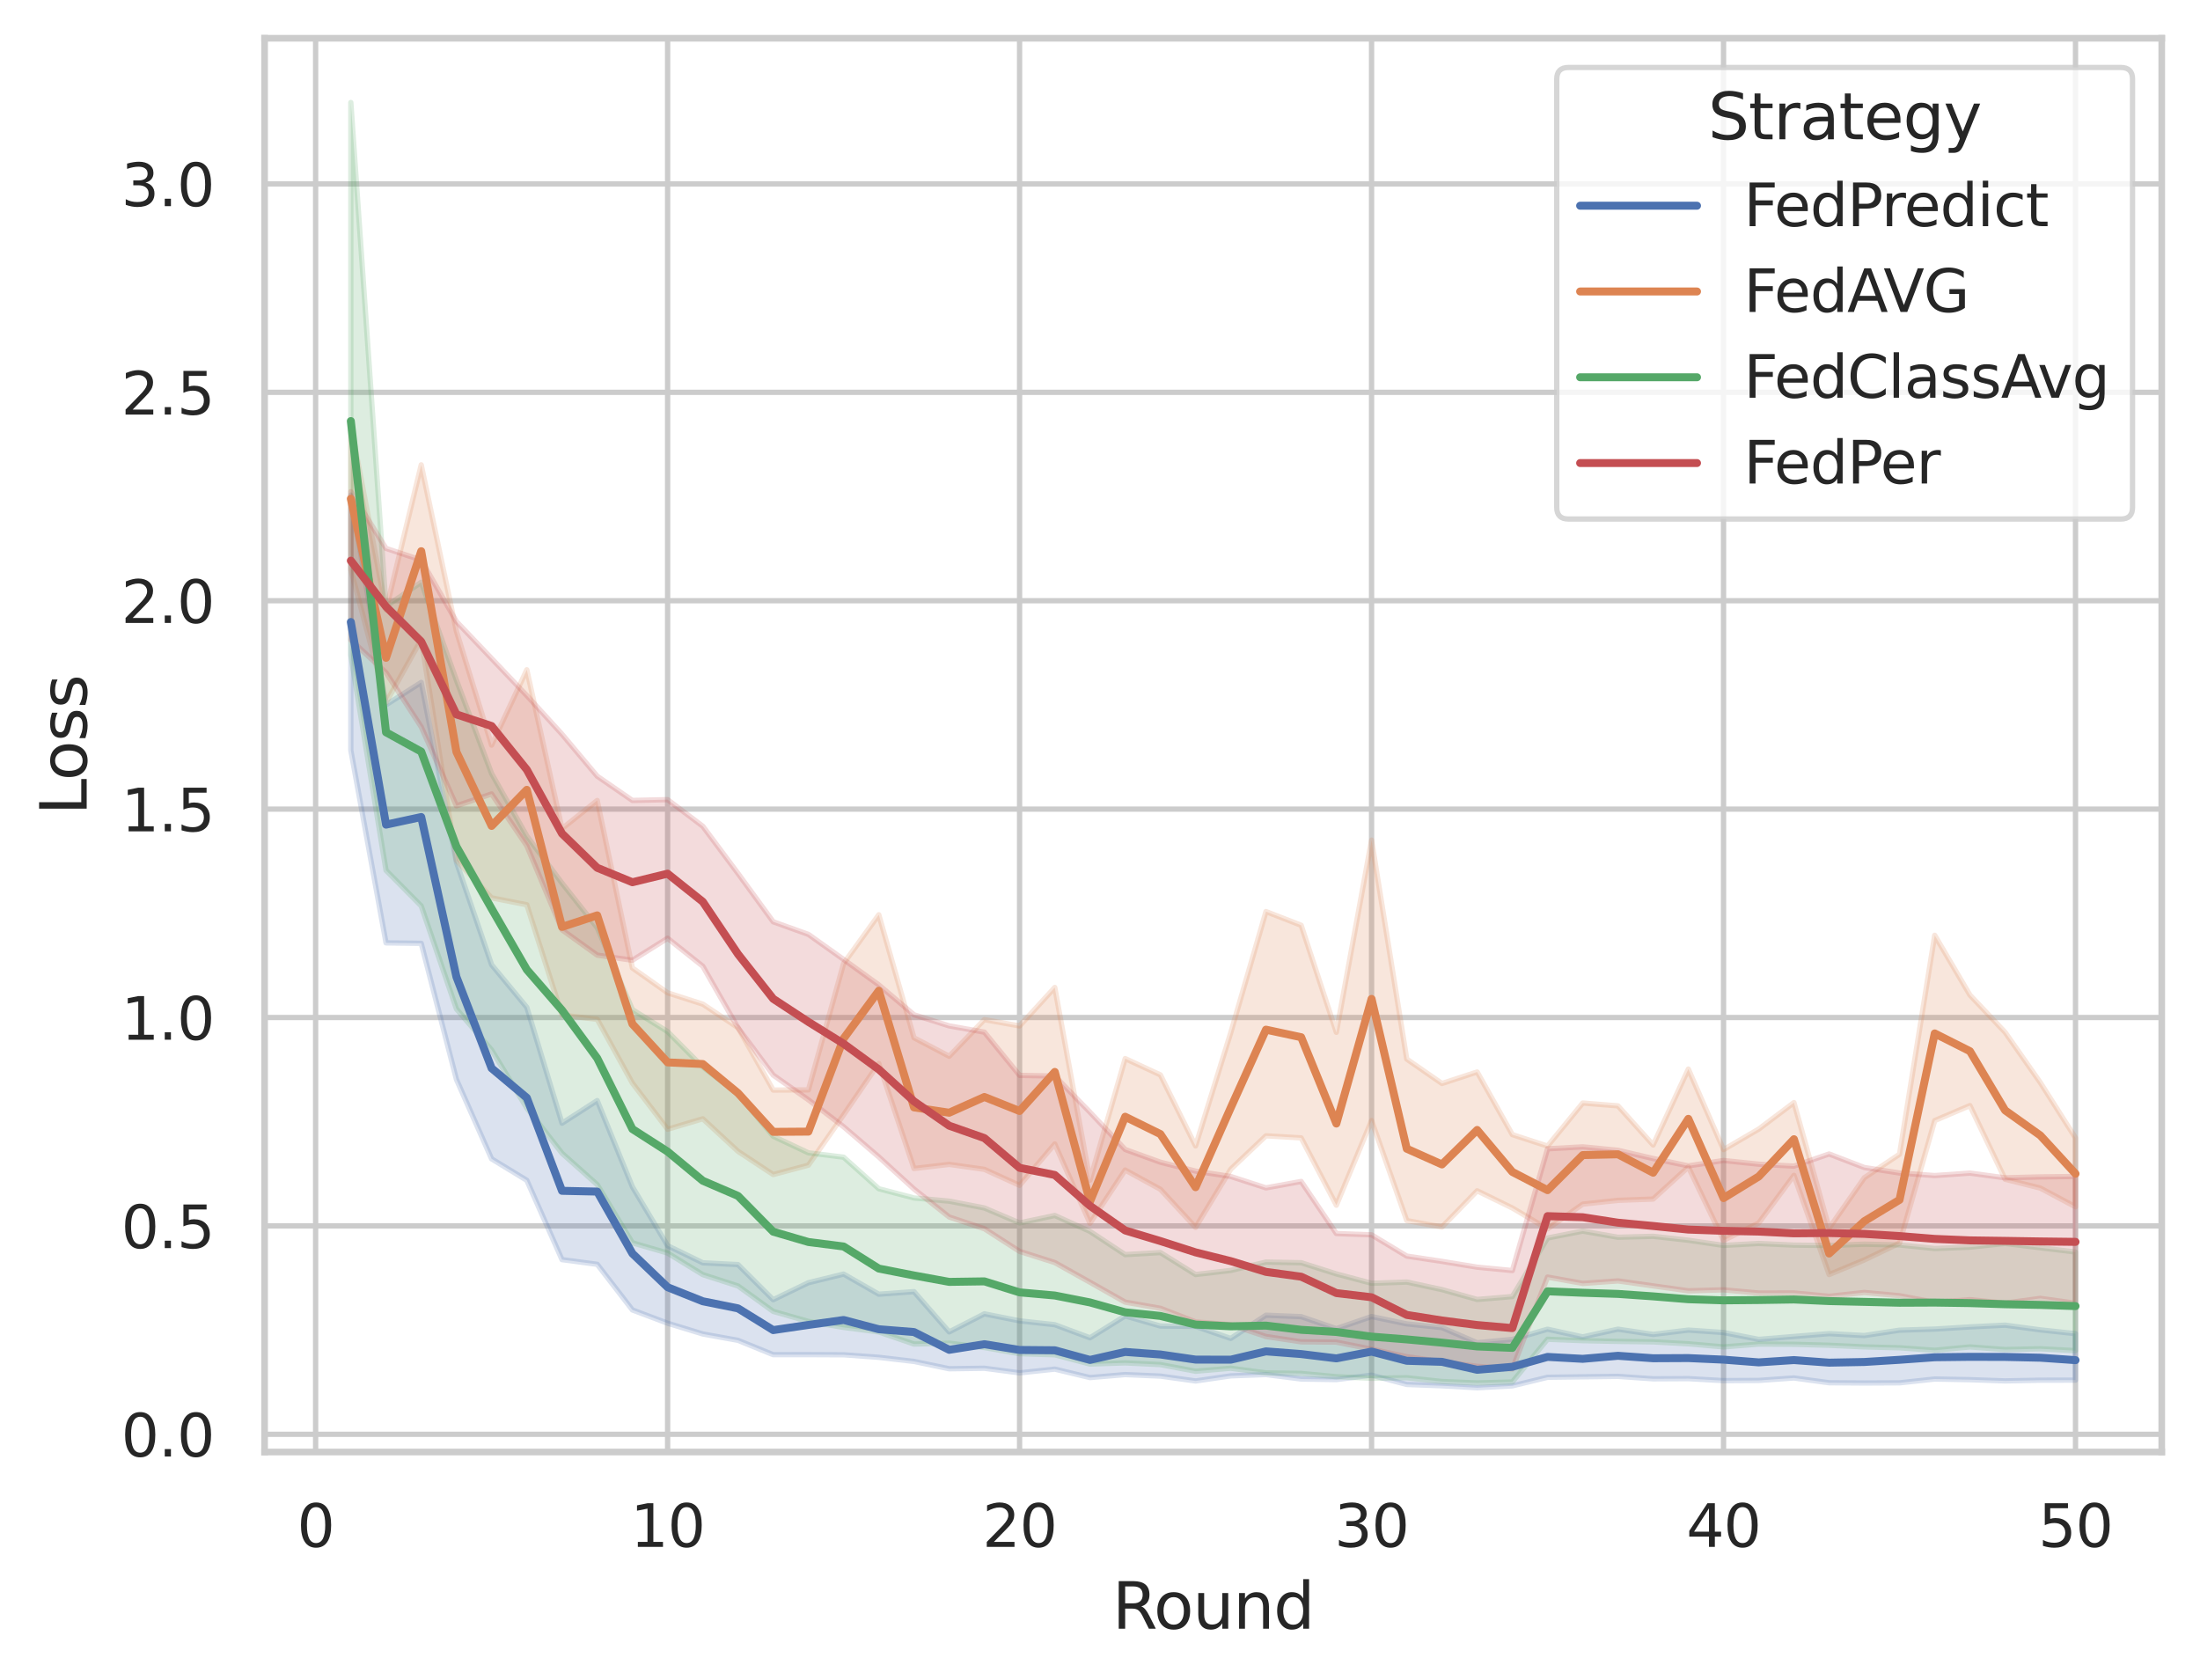 <?xml version="1.0" encoding="utf-8" standalone="no"?>
<!DOCTYPE svg PUBLIC "-//W3C//DTD SVG 1.1//EN"
  "http://www.w3.org/Graphics/SVG/1.1/DTD/svg11.dtd">
<svg xmlns:xlink="http://www.w3.org/1999/xlink" width="414.127pt" height="316.272pt" viewBox="0 0 414.127 316.272" xmlns="http://www.w3.org/2000/svg" version="1.1">
 <defs>
  <style type="text/css">*{stroke-linejoin: round; stroke-linecap: butt}</style>
 </defs>
 <g id="figure_1">
  <g id="patch_1">
   <path d="M 0 316.272 
L 414.127 316.272 
L 414.127 0 
L 0 0 
z
" style="fill: #ffffff"/>
  </g>
  <g id="axes_1">
   <g id="patch_2">
    <path d="M 49.807 273.312 
L 406.927 273.312 
L 406.927 7.2 
L 49.807 7.2 
z
" style="fill: #ffffff"/>
   </g>
   <g id="matplotlib.axis_1">
    <g id="xtick_1">
     <g id="line2d_1">
      <path d="M 59.414 273.312 
L 59.414 7.2 
" clip-path="url(#p7c1b099545)" style="fill: none; stroke: #cccccc; stroke-linecap: round"/>
     </g>
     <g id="text_1">
      <!-- 0 -->
      <g style="fill: #262626" transform="translate(55.915 291.17) scale(0.11 -0.11)">
       <defs>
        <path id="DejaVuSans-30" d="M 2034 4250 
Q 1547 4250 1301 3770 
Q 1056 3291 1056 2328 
Q 1056 1369 1301 889 
Q 1547 409 2034 409 
Q 2525 409 2770 889 
Q 3016 1369 3016 2328 
Q 3016 3291 2770 3770 
Q 2525 4250 2034 4250 
z
M 2034 4750 
Q 2819 4750 3233 4129 
Q 3647 3509 3647 2328 
Q 3647 1150 3233 529 
Q 2819 -91 2034 -91 
Q 1250 -91 836 529 
Q 422 1150 422 2328 
Q 422 3509 836 4129 
Q 1250 4750 2034 4750 
z
" transform="scale(0.016)"/>
       </defs>
       <use xlink:href="#DejaVuSans-30"/>
      </g>
     </g>
    </g>
    <g id="xtick_2">
     <g id="line2d_2">
      <path d="M 125.67 273.312 
L 125.67 7.2 
" clip-path="url(#p7c1b099545)" style="fill: none; stroke: #cccccc; stroke-linecap: round"/>
     </g>
     <g id="text_2">
      <!-- 10 -->
      <g style="fill: #262626" transform="translate(118.672 291.17) scale(0.11 -0.11)">
       <defs>
        <path id="DejaVuSans-31" d="M 794 531 
L 1825 531 
L 1825 4091 
L 703 3866 
L 703 4441 
L 1819 4666 
L 2450 4666 
L 2450 531 
L 3481 531 
L 3481 0 
L 794 0 
L 794 531 
z
" transform="scale(0.016)"/>
       </defs>
       <use xlink:href="#DejaVuSans-31"/>
       <use xlink:href="#DejaVuSans-30" x="63.623"/>
      </g>
     </g>
    </g>
    <g id="xtick_3">
     <g id="line2d_3">
      <path d="M 191.926 273.312 
L 191.926 7.2 
" clip-path="url(#p7c1b099545)" style="fill: none; stroke: #cccccc; stroke-linecap: round"/>
     </g>
     <g id="text_3">
      <!-- 20 -->
      <g style="fill: #262626" transform="translate(184.928 291.17) scale(0.11 -0.11)">
       <defs>
        <path id="DejaVuSans-32" d="M 1228 531 
L 3431 531 
L 3431 0 
L 469 0 
L 469 531 
Q 828 903 1448 1529 
Q 2069 2156 2228 2338 
Q 2531 2678 2651 2914 
Q 2772 3150 2772 3378 
Q 2772 3750 2511 3984 
Q 2250 4219 1831 4219 
Q 1534 4219 1204 4116 
Q 875 4013 500 3803 
L 500 4441 
Q 881 4594 1212 4672 
Q 1544 4750 1819 4750 
Q 2544 4750 2975 4387 
Q 3406 4025 3406 3419 
Q 3406 3131 3298 2873 
Q 3191 2616 2906 2266 
Q 2828 2175 2409 1742 
Q 1991 1309 1228 531 
z
" transform="scale(0.016)"/>
       </defs>
       <use xlink:href="#DejaVuSans-32"/>
       <use xlink:href="#DejaVuSans-30" x="63.623"/>
      </g>
     </g>
    </g>
    <g id="xtick_4">
     <g id="line2d_4">
      <path d="M 258.182 273.312 
L 258.182 7.2 
" clip-path="url(#p7c1b099545)" style="fill: none; stroke: #cccccc; stroke-linecap: round"/>
     </g>
     <g id="text_4">
      <!-- 30 -->
      <g style="fill: #262626" transform="translate(251.184 291.17) scale(0.11 -0.11)">
       <defs>
        <path id="DejaVuSans-33" d="M 2597 2516 
Q 3050 2419 3304 2112 
Q 3559 1806 3559 1356 
Q 3559 666 3084 287 
Q 2609 -91 1734 -91 
Q 1441 -91 1130 -33 
Q 819 25 488 141 
L 488 750 
Q 750 597 1062 519 
Q 1375 441 1716 441 
Q 2309 441 2620 675 
Q 2931 909 2931 1356 
Q 2931 1769 2642 2001 
Q 2353 2234 1838 2234 
L 1294 2234 
L 1294 2753 
L 1863 2753 
Q 2328 2753 2575 2939 
Q 2822 3125 2822 3475 
Q 2822 3834 2567 4026 
Q 2313 4219 1838 4219 
Q 1578 4219 1281 4162 
Q 984 4106 628 3988 
L 628 4550 
Q 988 4650 1302 4700 
Q 1616 4750 1894 4750 
Q 2613 4750 3031 4423 
Q 3450 4097 3450 3541 
Q 3450 3153 3228 2886 
Q 3006 2619 2597 2516 
z
" transform="scale(0.016)"/>
       </defs>
       <use xlink:href="#DejaVuSans-33"/>
       <use xlink:href="#DejaVuSans-30" x="63.623"/>
      </g>
     </g>
    </g>
    <g id="xtick_5">
     <g id="line2d_5">
      <path d="M 324.438 273.312 
L 324.438 7.2 
" clip-path="url(#p7c1b099545)" style="fill: none; stroke: #cccccc; stroke-linecap: round"/>
     </g>
     <g id="text_5">
      <!-- 40 -->
      <g style="fill: #262626" transform="translate(317.44 291.17) scale(0.11 -0.11)">
       <defs>
        <path id="DejaVuSans-34" d="M 2419 4116 
L 825 1625 
L 2419 1625 
L 2419 4116 
z
M 2253 4666 
L 3047 4666 
L 3047 1625 
L 3713 1625 
L 3713 1100 
L 3047 1100 
L 3047 0 
L 2419 0 
L 2419 1100 
L 313 1100 
L 313 1709 
L 2253 4666 
z
" transform="scale(0.016)"/>
       </defs>
       <use xlink:href="#DejaVuSans-34"/>
       <use xlink:href="#DejaVuSans-30" x="63.623"/>
      </g>
     </g>
    </g>
    <g id="xtick_6">
     <g id="line2d_6">
      <path d="M 390.694 273.312 
L 390.694 7.2 
" clip-path="url(#p7c1b099545)" style="fill: none; stroke: #cccccc; stroke-linecap: round"/>
     </g>
     <g id="text_6">
      <!-- 50 -->
      <g style="fill: #262626" transform="translate(383.696 291.17) scale(0.11 -0.11)">
       <defs>
        <path id="DejaVuSans-35" d="M 691 4666 
L 3169 4666 
L 3169 4134 
L 1269 4134 
L 1269 2991 
Q 1406 3038 1543 3061 
Q 1681 3084 1819 3084 
Q 2600 3084 3056 2656 
Q 3513 2228 3513 1497 
Q 3513 744 3044 326 
Q 2575 -91 1722 -91 
Q 1428 -91 1123 -41 
Q 819 9 494 109 
L 494 744 
Q 775 591 1075 516 
Q 1375 441 1709 441 
Q 2250 441 2565 725 
Q 2881 1009 2881 1497 
Q 2881 1984 2565 2268 
Q 2250 2553 1709 2553 
Q 1456 2553 1204 2497 
Q 953 2441 691 2322 
L 691 4666 
z
" transform="scale(0.016)"/>
       </defs>
       <use xlink:href="#DejaVuSans-35"/>
       <use xlink:href="#DejaVuSans-30" x="63.623"/>
      </g>
     </g>
    </g>
    <g id="text_7">
     <!-- Round -->
     <g style="fill: #262626" transform="translate(209.383 306.576) scale(0.12 -0.12)">
      <defs>
       <path id="DejaVuSans-52" d="M 2841 2188 
Q 3044 2119 3236 1894 
Q 3428 1669 3622 1275 
L 4263 0 
L 3584 0 
L 2988 1197 
Q 2756 1666 2539 1819 
Q 2322 1972 1947 1972 
L 1259 1972 
L 1259 0 
L 628 0 
L 628 4666 
L 2053 4666 
Q 2853 4666 3247 4331 
Q 3641 3997 3641 3322 
Q 3641 2881 3436 2590 
Q 3231 2300 2841 2188 
z
M 1259 4147 
L 1259 2491 
L 2053 2491 
Q 2509 2491 2742 2702 
Q 2975 2913 2975 3322 
Q 2975 3731 2742 3939 
Q 2509 4147 2053 4147 
L 1259 4147 
z
" transform="scale(0.016)"/>
       <path id="DejaVuSans-6f" d="M 1959 3097 
Q 1497 3097 1228 2736 
Q 959 2375 959 1747 
Q 959 1119 1226 758 
Q 1494 397 1959 397 
Q 2419 397 2687 759 
Q 2956 1122 2956 1747 
Q 2956 2369 2687 2733 
Q 2419 3097 1959 3097 
z
M 1959 3584 
Q 2709 3584 3137 3096 
Q 3566 2609 3566 1747 
Q 3566 888 3137 398 
Q 2709 -91 1959 -91 
Q 1206 -91 779 398 
Q 353 888 353 1747 
Q 353 2609 779 3096 
Q 1206 3584 1959 3584 
z
" transform="scale(0.016)"/>
       <path id="DejaVuSans-75" d="M 544 1381 
L 544 3500 
L 1119 3500 
L 1119 1403 
Q 1119 906 1312 657 
Q 1506 409 1894 409 
Q 2359 409 2629 706 
Q 2900 1003 2900 1516 
L 2900 3500 
L 3475 3500 
L 3475 0 
L 2900 0 
L 2900 538 
Q 2691 219 2414 64 
Q 2138 -91 1772 -91 
Q 1169 -91 856 284 
Q 544 659 544 1381 
z
M 1991 3584 
L 1991 3584 
z
" transform="scale(0.016)"/>
       <path id="DejaVuSans-6e" d="M 3513 2113 
L 3513 0 
L 2938 0 
L 2938 2094 
Q 2938 2591 2744 2837 
Q 2550 3084 2163 3084 
Q 1697 3084 1428 2787 
Q 1159 2491 1159 1978 
L 1159 0 
L 581 0 
L 581 3500 
L 1159 3500 
L 1159 2956 
Q 1366 3272 1645 3428 
Q 1925 3584 2291 3584 
Q 2894 3584 3203 3211 
Q 3513 2838 3513 2113 
z
" transform="scale(0.016)"/>
       <path id="DejaVuSans-64" d="M 2906 2969 
L 2906 4863 
L 3481 4863 
L 3481 0 
L 2906 0 
L 2906 525 
Q 2725 213 2448 61 
Q 2172 -91 1784 -91 
Q 1150 -91 751 415 
Q 353 922 353 1747 
Q 353 2572 751 3078 
Q 1150 3584 1784 3584 
Q 2172 3584 2448 3432 
Q 2725 3281 2906 2969 
z
M 947 1747 
Q 947 1113 1208 752 
Q 1469 391 1925 391 
Q 2381 391 2643 752 
Q 2906 1113 2906 1747 
Q 2906 2381 2643 2742 
Q 2381 3103 1925 3103 
Q 1469 3103 1208 2742 
Q 947 2381 947 1747 
z
" transform="scale(0.016)"/>
      </defs>
      <use xlink:href="#DejaVuSans-52"/>
      <use xlink:href="#DejaVuSans-6f" x="64.982"/>
      <use xlink:href="#DejaVuSans-75" x="126.164"/>
      <use xlink:href="#DejaVuSans-6e" x="189.543"/>
      <use xlink:href="#DejaVuSans-64" x="252.922"/>
     </g>
    </g>
   </g>
   <g id="matplotlib.axis_2">
    <g id="ytick_1">
     <g id="line2d_7">
      <path d="M 49.807 269.978 
L 406.927 269.978 
" clip-path="url(#p7c1b099545)" style="fill: none; stroke: #cccccc; stroke-linecap: round"/>
     </g>
     <g id="text_8">
      <!-- 0.0 -->
      <g style="fill: #262626" transform="translate(22.814 274.158) scale(0.11 -0.11)">
       <defs>
        <path id="DejaVuSans-2e" d="M 684 794 
L 1344 794 
L 1344 0 
L 684 0 
L 684 794 
z
" transform="scale(0.016)"/>
       </defs>
       <use xlink:href="#DejaVuSans-30"/>
       <use xlink:href="#DejaVuSans-2e" x="63.623"/>
       <use xlink:href="#DejaVuSans-30" x="95.41"/>
      </g>
     </g>
    </g>
    <g id="ytick_2">
     <g id="line2d_8">
      <path d="M 49.807 230.753 
L 406.927 230.753 
" clip-path="url(#p7c1b099545)" style="fill: none; stroke: #cccccc; stroke-linecap: round"/>
     </g>
     <g id="text_9">
      <!-- 0.5 -->
      <g style="fill: #262626" transform="translate(22.814 234.932) scale(0.11 -0.11)">
       <use xlink:href="#DejaVuSans-30"/>
       <use xlink:href="#DejaVuSans-2e" x="63.623"/>
       <use xlink:href="#DejaVuSans-35" x="95.41"/>
      </g>
     </g>
    </g>
    <g id="ytick_3">
     <g id="line2d_9">
      <path d="M 49.807 191.527 
L 406.927 191.527 
" clip-path="url(#p7c1b099545)" style="fill: none; stroke: #cccccc; stroke-linecap: round"/>
     </g>
     <g id="text_10">
      <!-- 1.0 -->
      <g style="fill: #262626" transform="translate(22.814 195.706) scale(0.11 -0.11)">
       <use xlink:href="#DejaVuSans-31"/>
       <use xlink:href="#DejaVuSans-2e" x="63.623"/>
       <use xlink:href="#DejaVuSans-30" x="95.41"/>
      </g>
     </g>
    </g>
    <g id="ytick_4">
     <g id="line2d_10">
      <path d="M 49.807 152.301 
L 406.927 152.301 
" clip-path="url(#p7c1b099545)" style="fill: none; stroke: #cccccc; stroke-linecap: round"/>
     </g>
     <g id="text_11">
      <!-- 1.5 -->
      <g style="fill: #262626" transform="translate(22.814 156.48) scale(0.11 -0.11)">
       <use xlink:href="#DejaVuSans-31"/>
       <use xlink:href="#DejaVuSans-2e" x="63.623"/>
       <use xlink:href="#DejaVuSans-35" x="95.41"/>
      </g>
     </g>
    </g>
    <g id="ytick_5">
     <g id="line2d_11">
      <path d="M 49.807 113.075 
L 406.927 113.075 
" clip-path="url(#p7c1b099545)" style="fill: none; stroke: #cccccc; stroke-linecap: round"/>
     </g>
     <g id="text_12">
      <!-- 2.0 -->
      <g style="fill: #262626" transform="translate(22.814 117.254) scale(0.11 -0.11)">
       <use xlink:href="#DejaVuSans-32"/>
       <use xlink:href="#DejaVuSans-2e" x="63.623"/>
       <use xlink:href="#DejaVuSans-30" x="95.41"/>
      </g>
     </g>
    </g>
    <g id="ytick_6">
     <g id="line2d_12">
      <path d="M 49.807 73.849 
L 406.927 73.849 
" clip-path="url(#p7c1b099545)" style="fill: none; stroke: #cccccc; stroke-linecap: round"/>
     </g>
     <g id="text_13">
      <!-- 2.5 -->
      <g style="fill: #262626" transform="translate(22.814 78.028) scale(0.11 -0.11)">
       <use xlink:href="#DejaVuSans-32"/>
       <use xlink:href="#DejaVuSans-2e" x="63.623"/>
       <use xlink:href="#DejaVuSans-35" x="95.41"/>
      </g>
     </g>
    </g>
    <g id="ytick_7">
     <g id="line2d_13">
      <path d="M 49.807 34.623 
L 406.927 34.623 
" clip-path="url(#p7c1b099545)" style="fill: none; stroke: #cccccc; stroke-linecap: round"/>
     </g>
     <g id="text_14">
      <!-- 3.0 -->
      <g style="fill: #262626" transform="translate(22.814 38.803) scale(0.11 -0.11)">
       <use xlink:href="#DejaVuSans-33"/>
       <use xlink:href="#DejaVuSans-2e" x="63.623"/>
       <use xlink:href="#DejaVuSans-30" x="95.41"/>
      </g>
     </g>
    </g>
    <g id="text_15">
     <!-- Loss -->
     <g style="fill: #262626" transform="translate(16.318 153.417) rotate(-90) scale(0.12 -0.12)">
      <defs>
       <path id="DejaVuSans-4c" d="M 628 4666 
L 1259 4666 
L 1259 531 
L 3531 531 
L 3531 0 
L 628 0 
L 628 4666 
z
" transform="scale(0.016)"/>
       <path id="DejaVuSans-73" d="M 2834 3397 
L 2834 2853 
Q 2591 2978 2328 3040 
Q 2066 3103 1784 3103 
Q 1356 3103 1142 2972 
Q 928 2841 928 2578 
Q 928 2378 1081 2264 
Q 1234 2150 1697 2047 
L 1894 2003 
Q 2506 1872 2764 1633 
Q 3022 1394 3022 966 
Q 3022 478 2636 193 
Q 2250 -91 1575 -91 
Q 1294 -91 989 -36 
Q 684 19 347 128 
L 347 722 
Q 666 556 975 473 
Q 1284 391 1588 391 
Q 1994 391 2212 530 
Q 2431 669 2431 922 
Q 2431 1156 2273 1281 
Q 2116 1406 1581 1522 
L 1381 1569 
Q 847 1681 609 1914 
Q 372 2147 372 2553 
Q 372 3047 722 3315 
Q 1072 3584 1716 3584 
Q 2034 3584 2315 3537 
Q 2597 3491 2834 3397 
z
" transform="scale(0.016)"/>
      </defs>
      <use xlink:href="#DejaVuSans-4c"/>
      <use xlink:href="#DejaVuSans-6f" x="53.963"/>
      <use xlink:href="#DejaVuSans-73" x="115.145"/>
      <use xlink:href="#DejaVuSans-73" x="167.244"/>
     </g>
    </g>
   </g>
   <g id="PolyCollection_1">
    <defs>
     <path id="m44a72cd04b" d="M 66.04 -223.065 
L 66.04 -175.04 
L 72.666 -138.793 
L 79.291 -138.71 
L 85.917 -113.096 
L 92.542 -98.136 
L 99.168 -94.101 
L 105.794 -79.168 
L 112.419 -78.293 
L 119.045 -69.699 
L 125.67 -67.205 
L 132.296 -65.179 
L 138.922 -63.979 
L 145.547 -61.28 
L 152.173 -61.285 
L 158.798 -61.255 
L 165.424 -60.782 
L 172.05 -60.006 
L 178.675 -58.631 
L 185.301 -58.724 
L 191.926 -57.854 
L 198.552 -58.562 
L 205.178 -56.969 
L 211.803 -57.533 
L 218.429 -57.248 
L 225.054 -56.331 
L 231.68 -57.294 
L 238.306 -57.537 
L 244.931 -56.7 
L 251.557 -56.595 
L 258.182 -57.426 
L 264.808 -55.672 
L 271.434 -55.426 
L 278.059 -55.056 
L 284.685 -55.41 
L 291.31 -57.024 
L 297.936 -57.11 
L 304.562 -57.197 
L 311.187 -56.736 
L 317.813 -56.771 
L 324.438 -56.396 
L 331.064 -56.434 
L 337.69 -56.895 
L 344.315 -55.995 
L 350.941 -55.948 
L 357.566 -55.98 
L 364.192 -56.698 
L 370.818 -56.574 
L 377.443 -56.343 
L 384.069 -56.476 
L 390.694 -56.49 
L 390.694 -65.239 
L 390.694 -65.239 
L 384.069 -65.949 
L 377.443 -66.837 
L 370.818 -66.505 
L 364.192 -66.097 
L 357.566 -65.89 
L 350.941 -64.88 
L 344.315 -65.244 
L 337.69 -64.704 
L 331.064 -64.159 
L 324.438 -65.453 
L 317.813 -65.907 
L 311.187 -65.097 
L 304.562 -66.08 
L 297.936 -64.626 
L 291.31 -66.074 
L 284.685 -64.157 
L 278.059 -63.522 
L 271.434 -66.378 
L 264.808 -67.078 
L 258.182 -68.458 
L 251.557 -66.175 
L 244.931 -68.436 
L 238.306 -68.709 
L 231.68 -64.34 
L 225.054 -66.61 
L 218.429 -66.674 
L 211.803 -68.576 
L 205.178 -64.458 
L 198.552 -66.924 
L 191.926 -67.647 
L 185.301 -68.966 
L 178.675 -65.565 
L 172.05 -73.145 
L 165.424 -72.664 
L 158.798 -76.45 
L 152.173 -74.829 
L 145.547 -71.624 
L 138.922 -78.237 
L 132.296 -78.574 
L 125.67 -81.795 
L 119.045 -92.875 
L 112.419 -109.107 
L 105.794 -104.846 
L 99.168 -126.659 
L 92.542 -134.675 
L 85.917 -153.976 
L 79.291 -187.822 
L 72.666 -183.597 
L 66.04 -223.065 
z
" style="stroke: #4c72b0; stroke-opacity: 0.2"/>
    </defs>
    <g clip-path="url(#p7c1b099545)">
     <use xlink:href="#m44a72cd04b" x="0" y="316.272" style="fill: #4c72b0; fill-opacity: 0.2; stroke: #4c72b0; stroke-opacity: 0.2"/>
    </g>
   </g>
   <g id="PolyCollection_2">
    <defs>
     <path id="mc7563c22b2" d="M 66.04 -236.28 
L 66.04 -209.047 
L 72.666 -184.016 
L 79.291 -195.902 
L 85.917 -154.325 
L 92.542 -147.267 
L 99.168 -145.964 
L 105.794 -125.206 
L 112.419 -124.408 
L 119.045 -112.395 
L 125.67 -103.713 
L 132.296 -105.681 
L 138.922 -99.557 
L 145.547 -95.185 
L 152.173 -96.95 
L 158.798 -106.424 
L 165.424 -116.099 
L 172.05 -96.318 
L 178.675 -97.099 
L 185.301 -96.164 
L 191.926 -93.156 
L 198.552 -100.952 
L 205.178 -86.012 
L 211.803 -96.036 
L 218.429 -92.411 
L 225.054 -85.238 
L 231.68 -96.196 
L 238.306 -102.477 
L 244.931 -102.088 
L 251.557 -89.413 
L 258.182 -105.355 
L 264.808 -86.52 
L 271.434 -85.307 
L 278.059 -92.127 
L 284.685 -88.889 
L 291.31 -84.954 
L 297.936 -89.617 
L 304.562 -90.329 
L 311.187 -90.574 
L 317.813 -96.609 
L 324.438 -82.792 
L 331.064 -86.066 
L 337.69 -95.035 
L 344.315 -76.363 
L 350.941 -79.114 
L 357.566 -82.285 
L 364.192 -105.346 
L 370.818 -108.167 
L 377.443 -94.304 
L 384.069 -92.637 
L 390.694 -89.113 
L 390.694 -102.075 
L 390.694 -102.075 
L 384.069 -112.495 
L 377.443 -121.956 
L 370.818 -128.976 
L 364.192 -140.222 
L 357.566 -99.012 
L 350.941 -94.581 
L 344.315 -85.091 
L 337.69 -108.73 
L 331.064 -103.741 
L 324.438 -99.874 
L 317.813 -115.039 
L 311.187 -100.747 
L 304.562 -108.115 
L 297.936 -108.65 
L 291.31 -100.544 
L 284.685 -102.698 
L 278.059 -114.493 
L 271.434 -112.324 
L 264.808 -116.918 
L 258.182 -158.13 
L 251.557 -121.958 
L 244.931 -142.109 
L 238.306 -144.689 
L 231.68 -121.902 
L 225.054 -100.573 
L 218.429 -113.947 
L 211.803 -117.015 
L 205.178 -94.135 
L 198.552 -130.399 
L 191.926 -123.161 
L 185.301 -124.347 
L 178.675 -117.454 
L 172.05 -120.928 
L 165.424 -144.087 
L 158.798 -134.908 
L 152.173 -111.12 
L 145.547 -111.091 
L 138.922 -122.834 
L 132.296 -127.262 
L 125.67 -129.391 
L 119.045 -134.07 
L 112.419 -165.6 
L 105.794 -160.304 
L 99.168 -190.196 
L 92.542 -176.015 
L 85.917 -197.443 
L 79.291 -228.776 
L 72.666 -201.458 
L 66.04 -236.28 
z
" style="stroke: #dd8452; stroke-opacity: 0.2"/>
    </defs>
    <g clip-path="url(#p7c1b099545)">
     <use xlink:href="#mc7563c22b2" x="0" y="316.272" style="fill: #dd8452; fill-opacity: 0.2; stroke: #dd8452; stroke-opacity: 0.2"/>
    </g>
   </g>
   <g id="PolyCollection_3">
    <defs>
     <path id="mda1cc2c780" d="M 66.04 -296.976 
L 66.04 -192.977 
L 72.666 -152.44 
L 79.291 -145.745 
L 85.917 -126.363 
L 92.542 -118.632 
L 99.168 -107.696 
L 105.794 -99.196 
L 112.419 -93.287 
L 119.045 -82.339 
L 125.67 -80.41 
L 132.296 -76.349 
L 138.922 -74.215 
L 145.547 -69.427 
L 152.173 -67.537 
L 158.798 -66.413 
L 165.424 -65.557 
L 172.05 -63.283 
L 178.675 -63.444 
L 185.301 -62.625 
L 191.926 -61.466 
L 198.552 -61.258 
L 205.178 -59.519 
L 211.803 -59.737 
L 218.429 -59.413 
L 225.054 -58.165 
L 231.68 -58.731 
L 238.306 -57.847 
L 244.931 -57.75 
L 251.557 -57.134 
L 258.182 -56.841 
L 264.808 -56.936 
L 271.434 -56.229 
L 278.059 -55.961 
L 284.685 -56.146 
L 291.31 -64.183 
L 297.936 -63.917 
L 304.562 -63.781 
L 311.187 -63.689 
L 317.813 -63.328 
L 324.438 -62.741 
L 331.064 -63.271 
L 337.69 -63.231 
L 344.315 -63.051 
L 350.941 -62.743 
L 357.566 -62.578 
L 364.192 -62.106 
L 370.818 -62.738 
L 377.443 -62.244 
L 384.069 -62.393 
L 390.694 -62.041 
L 390.694 -80.605 
L 390.694 -80.605 
L 384.069 -81.405 
L 377.443 -82.221 
L 370.818 -81.519 
L 364.192 -81.257 
L 357.566 -81.935 
L 350.941 -82.084 
L 344.315 -81.83 
L 337.69 -81.906 
L 331.064 -82.215 
L 324.438 -81.851 
L 317.813 -82.821 
L 311.187 -83.562 
L 304.562 -83.382 
L 297.936 -84.544 
L 291.31 -83.24 
L 284.685 -72.222 
L 278.059 -71.672 
L 271.434 -73.53 
L 264.808 -74.953 
L 258.182 -74.722 
L 251.557 -76.482 
L 244.931 -78.587 
L 238.306 -78.712 
L 231.68 -77.138 
L 225.054 -76.37 
L 218.429 -80.503 
L 211.803 -80.115 
L 205.178 -84.489 
L 198.552 -87.48 
L 191.926 -86.081 
L 185.301 -88.894 
L 178.675 -90.179 
L 172.05 -90.778 
L 165.424 -92.515 
L 158.798 -98.456 
L 152.173 -99.274 
L 145.547 -102.393 
L 138.922 -110.377 
L 132.296 -115.419 
L 125.67 -122.083 
L 119.045 -126.233 
L 112.419 -141.664 
L 105.794 -150.044 
L 99.168 -158.912 
L 92.542 -170.667 
L 85.917 -188.251 
L 79.291 -206.672 
L 72.666 -202.155 
L 66.04 -296.976 
z
" style="stroke: #55a868; stroke-opacity: 0.2"/>
    </defs>
    <g clip-path="url(#p7c1b099545)">
     <use xlink:href="#mda1cc2c780" x="0" y="316.272" style="fill: #55a868; fill-opacity: 0.2; stroke: #55a868; stroke-opacity: 0.2"/>
    </g>
   </g>
   <g id="PolyCollection_4">
    <defs>
     <path id="m88cee528c2" d="M 66.04 -223.723 
L 66.04 -195.821 
L 72.666 -189.66 
L 79.291 -179.451 
L 85.917 -164.597 
L 92.542 -166.828 
L 99.168 -157.073 
L 105.794 -141.25 
L 112.419 -136.49 
L 119.045 -135.523 
L 125.67 -139.67 
L 132.296 -134.397 
L 138.922 -122.809 
L 145.547 -113.908 
L 152.173 -109.251 
L 158.798 -104.183 
L 165.424 -98.505 
L 172.05 -92.464 
L 178.675 -87.194 
L 185.301 -84.993 
L 191.926 -80.727 
L 198.552 -78.623 
L 205.178 -74.917 
L 211.803 -71.173 
L 218.429 -70.014 
L 225.054 -67.447 
L 231.68 -66.907 
L 238.306 -64.701 
L 244.931 -63.698 
L 251.557 -63.64 
L 258.182 -62.316 
L 264.808 -60.897 
L 271.434 -59.963 
L 278.059 -59.085 
L 284.685 -58.584 
L 291.31 -75.888 
L 297.936 -74.698 
L 304.562 -75.166 
L 311.187 -74.231 
L 317.813 -73.302 
L 324.438 -73.486 
L 331.064 -72.881 
L 337.69 -72.896 
L 344.315 -72.267 
L 350.941 -72.991 
L 357.566 -72.377 
L 364.192 -71.135 
L 370.818 -71.633 
L 377.443 -70.972 
L 384.069 -71.878 
L 390.694 -70.959 
L 390.694 -94.82 
L 390.694 -94.82 
L 384.069 -94.747 
L 377.443 -94.567 
L 370.818 -95.459 
L 364.192 -94.995 
L 357.566 -95.479 
L 350.941 -96.51 
L 344.315 -99.056 
L 337.69 -96.774 
L 331.064 -97.139 
L 324.438 -97.83 
L 317.813 -96.819 
L 311.187 -98.205 
L 304.562 -99.751 
L 297.936 -100.398 
L 291.31 -100.032 
L 284.685 -77.115 
L 278.059 -77.752 
L 271.434 -78.84 
L 264.808 -79.838 
L 258.182 -83.84 
L 251.557 -84.084 
L 244.931 -93.884 
L 238.306 -92.676 
L 231.68 -94.82 
L 225.054 -95.837 
L 218.429 -97.512 
L 211.803 -99.905 
L 205.178 -106.918 
L 198.552 -113.732 
L 191.926 -113.854 
L 185.301 -121.991 
L 178.675 -123.169 
L 172.05 -125.261 
L 165.424 -130.883 
L 158.798 -135.674 
L 152.173 -140.389 
L 145.547 -142.766 
L 138.922 -151.858 
L 132.296 -160.746 
L 125.67 -165.754 
L 119.045 -165.604 
L 112.419 -170.171 
L 105.794 -178.067 
L 99.168 -185.346 
L 92.542 -192.318 
L 85.917 -199.28 
L 79.291 -210.855 
L 72.666 -213.045 
L 66.04 -223.723 
z
" style="stroke: #c44e52; stroke-opacity: 0.2"/>
    </defs>
    <g clip-path="url(#p7c1b099545)">
     <use xlink:href="#m88cee528c2" x="0" y="316.272" style="fill: #c44e52; fill-opacity: 0.2; stroke: #c44e52; stroke-opacity: 0.2"/>
    </g>
   </g>
   <g id="line2d_14">
    <path d="M 66.04 117.082 
L 72.666 155.222 
L 79.291 153.79 
L 85.917 183.876 
L 92.542 201.076 
L 99.168 206.638 
L 105.794 224.148 
L 112.419 224.293 
L 119.045 235.952 
L 125.67 242.298 
L 132.296 244.939 
L 138.922 246.275 
L 145.547 250.365 
L 152.173 249.392 
L 158.798 248.462 
L 165.424 250.204 
L 172.05 250.73 
L 178.675 254.077 
L 185.301 253.021 
L 191.926 254.105 
L 198.552 254.165 
L 205.178 255.977 
L 211.803 254.474 
L 218.429 254.955 
L 225.054 255.917 
L 231.68 255.934 
L 238.306 254.369 
L 244.931 254.876 
L 251.557 255.688 
L 258.182 254.416 
L 264.808 256.143 
L 271.434 256.34 
L 278.059 257.837 
L 284.685 257.274 
L 291.31 255.41 
L 297.936 255.774 
L 304.562 255.201 
L 311.187 255.665 
L 317.813 255.632 
L 324.438 255.928 
L 331.064 256.441 
L 337.69 256.01 
L 344.315 256.494 
L 350.941 256.367 
L 357.566 255.957 
L 364.192 255.476 
L 370.818 255.398 
L 377.443 255.416 
L 384.069 255.563 
L 390.694 256.023 
" clip-path="url(#p7c1b099545)" style="fill: none; stroke: #4c72b0; stroke-width: 1.5; stroke-linecap: round"/>
   </g>
   <g id="line2d_15">
    <path d="M 66.04 93.884 
L 72.666 123.818 
L 79.291 103.754 
L 85.917 141.532 
L 92.542 155.461 
L 99.168 148.669 
L 105.794 174.473 
L 112.419 172.302 
L 119.045 192.748 
L 125.67 199.975 
L 132.296 200.284 
L 138.922 205.755 
L 145.547 213.051 
L 152.173 213.004 
L 158.798 195.482 
L 165.424 186.494 
L 172.05 208.441 
L 178.675 209.449 
L 185.301 206.485 
L 191.926 209.126 
L 198.552 201.771 
L 205.178 226.168 
L 211.803 210.206 
L 218.429 213.467 
L 225.054 223.465 
L 231.68 208.499 
L 238.306 193.814 
L 244.931 195.235 
L 251.557 211.485 
L 258.182 188.027 
L 264.808 216.223 
L 271.434 219.186 
L 278.059 212.695 
L 284.685 220.591 
L 291.31 224.025 
L 297.936 217.421 
L 304.562 217.273 
L 311.187 220.74 
L 317.813 210.602 
L 324.438 225.52 
L 331.064 221.452 
L 337.69 214.436 
L 344.315 235.95 
L 350.941 229.867 
L 357.566 225.846 
L 364.192 194.525 
L 370.818 197.865 
L 377.443 209.004 
L 384.069 213.724 
L 390.694 220.936 
" clip-path="url(#p7c1b099545)" style="fill: none; stroke: #dd8452; stroke-width: 1.5; stroke-linecap: round"/>
   </g>
   <g id="line2d_16">
    <path d="M 66.04 79.26 
L 72.666 137.84 
L 79.291 141.477 
L 85.917 159.347 
L 92.542 171.038 
L 99.168 182.514 
L 105.794 190.152 
L 112.419 199.184 
L 119.045 212.521 
L 125.67 216.77 
L 132.296 222.256 
L 138.922 225.109 
L 145.547 231.843 
L 152.173 233.784 
L 158.798 234.629 
L 165.424 238.785 
L 172.05 240.081 
L 178.675 241.289 
L 185.301 241.193 
L 191.926 243.265 
L 198.552 243.853 
L 205.178 245.157 
L 211.803 247.016 
L 218.429 247.697 
L 225.054 249.331 
L 231.68 249.65 
L 238.306 249.52 
L 244.931 250.311 
L 251.557 250.716 
L 258.182 251.596 
L 264.808 252.118 
L 271.434 252.73 
L 278.059 253.442 
L 284.685 253.711 
L 291.31 243.063 
L 297.936 243.338 
L 304.562 243.555 
L 311.187 244.016 
L 317.813 244.554 
L 324.438 244.766 
L 331.064 244.706 
L 337.69 244.602 
L 344.315 244.903 
L 350.941 245.053 
L 357.566 245.215 
L 364.192 245.186 
L 370.818 245.285 
L 377.443 245.497 
L 384.069 245.623 
L 390.694 245.848 
" clip-path="url(#p7c1b099545)" style="fill: none; stroke: #55a868; stroke-width: 1.5; stroke-linecap: round"/>
   </g>
   <g id="line2d_17">
    <path d="M 66.04 105.539 
L 72.666 114.186 
L 79.291 120.776 
L 85.917 134.471 
L 92.542 136.66 
L 99.168 144.881 
L 105.794 156.909 
L 112.419 163.346 
L 119.045 166.065 
L 125.67 164.451 
L 132.296 169.741 
L 138.922 179.595 
L 145.547 188.006 
L 152.173 192.353 
L 158.798 196.465 
L 165.424 201.296 
L 172.05 207.304 
L 178.675 211.891 
L 185.301 214.222 
L 191.926 219.822 
L 198.552 221.166 
L 205.178 226.975 
L 211.803 231.609 
L 218.429 233.603 
L 225.054 235.733 
L 231.68 237.384 
L 238.306 239.409 
L 244.931 240.314 
L 251.557 243.396 
L 258.182 244.187 
L 264.808 247.508 
L 271.434 248.558 
L 278.059 249.412 
L 284.685 249.987 
L 291.31 228.918 
L 297.936 229.119 
L 304.562 230.148 
L 311.187 230.768 
L 317.813 231.443 
L 324.438 231.681 
L 331.064 231.82 
L 337.69 232.149 
L 344.315 232.091 
L 350.941 232.253 
L 357.566 232.667 
L 364.192 233.199 
L 370.818 233.477 
L 377.443 233.571 
L 384.069 233.677 
L 390.694 233.757 
" clip-path="url(#p7c1b099545)" style="fill: none; stroke: #c44e52; stroke-width: 1.5; stroke-linecap: round"/>
   </g>
   <g id="line2d_18"/>
   <g id="line2d_19"/>
   <g id="line2d_20"/>
   <g id="line2d_21"/>
   <g id="patch_3">
    <path d="M 49.807 273.312 
L 49.807 7.2 
" style="fill: none; stroke: #cccccc; stroke-width: 1.25; stroke-linejoin: miter; stroke-linecap: square"/>
   </g>
   <g id="patch_4">
    <path d="M 406.927 273.312 
L 406.927 7.2 
" style="fill: none; stroke: #cccccc; stroke-width: 1.25; stroke-linejoin: miter; stroke-linecap: square"/>
   </g>
   <g id="patch_5">
    <path d="M 49.807 273.312 
L 406.927 273.312 
" style="fill: none; stroke: #cccccc; stroke-width: 1.25; stroke-linejoin: miter; stroke-linecap: square"/>
   </g>
   <g id="patch_6">
    <path d="M 49.807 7.2 
L 406.927 7.2 
" style="fill: none; stroke: #cccccc; stroke-width: 1.25; stroke-linejoin: miter; stroke-linecap: square"/>
   </g>
   <g id="legend_1">
    <g id="patch_7">
     <path d="M 295.243 97.698 
L 399.227 97.698 
Q 401.427 97.698 401.427 95.498 
L 401.427 14.9 
Q 401.427 12.7 399.227 12.7 
L 295.243 12.7 
Q 293.043 12.7 293.043 14.9 
L 293.043 95.498 
Q 293.043 97.698 295.243 97.698 
z
" style="fill: #ffffff; opacity: 0.8; stroke: #cccccc; stroke-linejoin: miter"/>
    </g>
    <g id="text_16">
     <!-- Strategy -->
     <g style="fill: #262626" transform="translate(321.526 26.218) scale(0.12 -0.12)">
      <defs>
       <path id="DejaVuSans-53" d="M 3425 4513 
L 3425 3897 
Q 3066 4069 2747 4153 
Q 2428 4238 2131 4238 
Q 1616 4238 1336 4038 
Q 1056 3838 1056 3469 
Q 1056 3159 1242 3001 
Q 1428 2844 1947 2747 
L 2328 2669 
Q 3034 2534 3370 2195 
Q 3706 1856 3706 1288 
Q 3706 609 3251 259 
Q 2797 -91 1919 -91 
Q 1588 -91 1214 -16 
Q 841 59 441 206 
L 441 856 
Q 825 641 1194 531 
Q 1563 422 1919 422 
Q 2459 422 2753 634 
Q 3047 847 3047 1241 
Q 3047 1584 2836 1778 
Q 2625 1972 2144 2069 
L 1759 2144 
Q 1053 2284 737 2584 
Q 422 2884 422 3419 
Q 422 4038 858 4394 
Q 1294 4750 2059 4750 
Q 2388 4750 2728 4690 
Q 3069 4631 3425 4513 
z
" transform="scale(0.016)"/>
       <path id="DejaVuSans-74" d="M 1172 4494 
L 1172 3500 
L 2356 3500 
L 2356 3053 
L 1172 3053 
L 1172 1153 
Q 1172 725 1289 603 
Q 1406 481 1766 481 
L 2356 481 
L 2356 0 
L 1766 0 
Q 1100 0 847 248 
Q 594 497 594 1153 
L 594 3053 
L 172 3053 
L 172 3500 
L 594 3500 
L 594 4494 
L 1172 4494 
z
" transform="scale(0.016)"/>
       <path id="DejaVuSans-72" d="M 2631 2963 
Q 2534 3019 2420 3045 
Q 2306 3072 2169 3072 
Q 1681 3072 1420 2755 
Q 1159 2438 1159 1844 
L 1159 0 
L 581 0 
L 581 3500 
L 1159 3500 
L 1159 2956 
Q 1341 3275 1631 3429 
Q 1922 3584 2338 3584 
Q 2397 3584 2469 3576 
Q 2541 3569 2628 3553 
L 2631 2963 
z
" transform="scale(0.016)"/>
       <path id="DejaVuSans-61" d="M 2194 1759 
Q 1497 1759 1228 1600 
Q 959 1441 959 1056 
Q 959 750 1161 570 
Q 1363 391 1709 391 
Q 2188 391 2477 730 
Q 2766 1069 2766 1631 
L 2766 1759 
L 2194 1759 
z
M 3341 1997 
L 3341 0 
L 2766 0 
L 2766 531 
Q 2569 213 2275 61 
Q 1981 -91 1556 -91 
Q 1019 -91 701 211 
Q 384 513 384 1019 
Q 384 1609 779 1909 
Q 1175 2209 1959 2209 
L 2766 2209 
L 2766 2266 
Q 2766 2663 2505 2880 
Q 2244 3097 1772 3097 
Q 1472 3097 1187 3025 
Q 903 2953 641 2809 
L 641 3341 
Q 956 3463 1253 3523 
Q 1550 3584 1831 3584 
Q 2591 3584 2966 3190 
Q 3341 2797 3341 1997 
z
" transform="scale(0.016)"/>
       <path id="DejaVuSans-65" d="M 3597 1894 
L 3597 1613 
L 953 1613 
Q 991 1019 1311 708 
Q 1631 397 2203 397 
Q 2534 397 2845 478 
Q 3156 559 3463 722 
L 3463 178 
Q 3153 47 2828 -22 
Q 2503 -91 2169 -91 
Q 1331 -91 842 396 
Q 353 884 353 1716 
Q 353 2575 817 3079 
Q 1281 3584 2069 3584 
Q 2775 3584 3186 3129 
Q 3597 2675 3597 1894 
z
M 3022 2063 
Q 3016 2534 2758 2815 
Q 2500 3097 2075 3097 
Q 1594 3097 1305 2825 
Q 1016 2553 972 2059 
L 3022 2063 
z
" transform="scale(0.016)"/>
       <path id="DejaVuSans-67" d="M 2906 1791 
Q 2906 2416 2648 2759 
Q 2391 3103 1925 3103 
Q 1463 3103 1205 2759 
Q 947 2416 947 1791 
Q 947 1169 1205 825 
Q 1463 481 1925 481 
Q 2391 481 2648 825 
Q 2906 1169 2906 1791 
z
M 3481 434 
Q 3481 -459 3084 -895 
Q 2688 -1331 1869 -1331 
Q 1566 -1331 1297 -1286 
Q 1028 -1241 775 -1147 
L 775 -588 
Q 1028 -725 1275 -790 
Q 1522 -856 1778 -856 
Q 2344 -856 2625 -561 
Q 2906 -266 2906 331 
L 2906 616 
Q 2728 306 2450 153 
Q 2172 0 1784 0 
Q 1141 0 747 490 
Q 353 981 353 1791 
Q 353 2603 747 3093 
Q 1141 3584 1784 3584 
Q 2172 3584 2450 3431 
Q 2728 3278 2906 2969 
L 2906 3500 
L 3481 3500 
L 3481 434 
z
" transform="scale(0.016)"/>
       <path id="DejaVuSans-79" d="M 2059 -325 
Q 1816 -950 1584 -1140 
Q 1353 -1331 966 -1331 
L 506 -1331 
L 506 -850 
L 844 -850 
Q 1081 -850 1212 -737 
Q 1344 -625 1503 -206 
L 1606 56 
L 191 3500 
L 800 3500 
L 1894 763 
L 2988 3500 
L 3597 3500 
L 2059 -325 
z
" transform="scale(0.016)"/>
      </defs>
      <use xlink:href="#DejaVuSans-53"/>
      <use xlink:href="#DejaVuSans-74" x="63.477"/>
      <use xlink:href="#DejaVuSans-72" x="102.686"/>
      <use xlink:href="#DejaVuSans-61" x="143.799"/>
      <use xlink:href="#DejaVuSans-74" x="205.078"/>
      <use xlink:href="#DejaVuSans-65" x="244.287"/>
      <use xlink:href="#DejaVuSans-67" x="305.811"/>
      <use xlink:href="#DejaVuSans-79" x="369.287"/>
     </g>
    </g>
    <g id="line2d_22">
     <path d="M 297.443 38.722 
L 308.443 38.722 
L 319.443 38.722 
" style="fill: none; stroke: #4c72b0; stroke-width: 1.5; stroke-linecap: round"/>
    </g>
    <g id="text_17">
     <!-- FedPredict -->
     <g style="fill: #262626" transform="translate(328.243 42.572) scale(0.11 -0.11)">
      <defs>
       <path id="DejaVuSans-46" d="M 628 4666 
L 3309 4666 
L 3309 4134 
L 1259 4134 
L 1259 2759 
L 3109 2759 
L 3109 2228 
L 1259 2228 
L 1259 0 
L 628 0 
L 628 4666 
z
" transform="scale(0.016)"/>
       <path id="DejaVuSans-50" d="M 1259 4147 
L 1259 2394 
L 2053 2394 
Q 2494 2394 2734 2622 
Q 2975 2850 2975 3272 
Q 2975 3691 2734 3919 
Q 2494 4147 2053 4147 
L 1259 4147 
z
M 628 4666 
L 2053 4666 
Q 2838 4666 3239 4311 
Q 3641 3956 3641 3272 
Q 3641 2581 3239 2228 
Q 2838 1875 2053 1875 
L 1259 1875 
L 1259 0 
L 628 0 
L 628 4666 
z
" transform="scale(0.016)"/>
       <path id="DejaVuSans-69" d="M 603 3500 
L 1178 3500 
L 1178 0 
L 603 0 
L 603 3500 
z
M 603 4863 
L 1178 4863 
L 1178 4134 
L 603 4134 
L 603 4863 
z
" transform="scale(0.016)"/>
       <path id="DejaVuSans-63" d="M 3122 3366 
L 3122 2828 
Q 2878 2963 2633 3030 
Q 2388 3097 2138 3097 
Q 1578 3097 1268 2742 
Q 959 2388 959 1747 
Q 959 1106 1268 751 
Q 1578 397 2138 397 
Q 2388 397 2633 464 
Q 2878 531 3122 666 
L 3122 134 
Q 2881 22 2623 -34 
Q 2366 -91 2075 -91 
Q 1284 -91 818 406 
Q 353 903 353 1747 
Q 353 2603 823 3093 
Q 1294 3584 2113 3584 
Q 2378 3584 2631 3529 
Q 2884 3475 3122 3366 
z
" transform="scale(0.016)"/>
      </defs>
      <use xlink:href="#DejaVuSans-46"/>
      <use xlink:href="#DejaVuSans-65" x="52.02"/>
      <use xlink:href="#DejaVuSans-64" x="113.543"/>
      <use xlink:href="#DejaVuSans-50" x="177.02"/>
      <use xlink:href="#DejaVuSans-72" x="235.572"/>
      <use xlink:href="#DejaVuSans-65" x="274.436"/>
      <use xlink:href="#DejaVuSans-64" x="335.959"/>
      <use xlink:href="#DejaVuSans-69" x="399.436"/>
      <use xlink:href="#DejaVuSans-63" x="427.219"/>
      <use xlink:href="#DejaVuSans-74" x="482.199"/>
     </g>
    </g>
    <g id="line2d_23">
     <path d="M 297.443 54.868 
L 308.443 54.868 
L 319.443 54.868 
" style="fill: none; stroke: #dd8452; stroke-width: 1.5; stroke-linecap: round"/>
    </g>
    <g id="text_18">
     <!-- FedAVG -->
     <g style="fill: #262626" transform="translate(328.243 58.718) scale(0.11 -0.11)">
      <defs>
       <path id="DejaVuSans-41" d="M 2188 4044 
L 1331 1722 
L 3047 1722 
L 2188 4044 
z
M 1831 4666 
L 2547 4666 
L 4325 0 
L 3669 0 
L 3244 1197 
L 1141 1197 
L 716 0 
L 50 0 
L 1831 4666 
z
" transform="scale(0.016)"/>
       <path id="DejaVuSans-56" d="M 1831 0 
L 50 4666 
L 709 4666 
L 2188 738 
L 3669 4666 
L 4325 4666 
L 2547 0 
L 1831 0 
z
" transform="scale(0.016)"/>
       <path id="DejaVuSans-47" d="M 3809 666 
L 3809 1919 
L 2778 1919 
L 2778 2438 
L 4434 2438 
L 4434 434 
Q 4069 175 3628 42 
Q 3188 -91 2688 -91 
Q 1594 -91 976 548 
Q 359 1188 359 2328 
Q 359 3472 976 4111 
Q 1594 4750 2688 4750 
Q 3144 4750 3555 4637 
Q 3966 4525 4313 4306 
L 4313 3634 
Q 3963 3931 3569 4081 
Q 3175 4231 2741 4231 
Q 1884 4231 1454 3753 
Q 1025 3275 1025 2328 
Q 1025 1384 1454 906 
Q 1884 428 2741 428 
Q 3075 428 3337 486 
Q 3600 544 3809 666 
z
" transform="scale(0.016)"/>
      </defs>
      <use xlink:href="#DejaVuSans-46"/>
      <use xlink:href="#DejaVuSans-65" x="52.02"/>
      <use xlink:href="#DejaVuSans-64" x="113.543"/>
      <use xlink:href="#DejaVuSans-41" x="177.02"/>
      <use xlink:href="#DejaVuSans-56" x="239.053"/>
      <use xlink:href="#DejaVuSans-47" x="307.461"/>
     </g>
    </g>
    <g id="line2d_24">
     <path d="M 297.443 71.014 
L 308.443 71.014 
L 319.443 71.014 
" style="fill: none; stroke: #55a868; stroke-width: 1.5; stroke-linecap: round"/>
    </g>
    <g id="text_19">
     <!-- FedClassAvg -->
     <g style="fill: #262626" transform="translate(328.243 74.864) scale(0.11 -0.11)">
      <defs>
       <path id="DejaVuSans-43" d="M 4122 4306 
L 4122 3641 
Q 3803 3938 3442 4084 
Q 3081 4231 2675 4231 
Q 1875 4231 1450 3742 
Q 1025 3253 1025 2328 
Q 1025 1406 1450 917 
Q 1875 428 2675 428 
Q 3081 428 3442 575 
Q 3803 722 4122 1019 
L 4122 359 
Q 3791 134 3420 21 
Q 3050 -91 2638 -91 
Q 1578 -91 968 557 
Q 359 1206 359 2328 
Q 359 3453 968 4101 
Q 1578 4750 2638 4750 
Q 3056 4750 3426 4639 
Q 3797 4528 4122 4306 
z
" transform="scale(0.016)"/>
       <path id="DejaVuSans-6c" d="M 603 4863 
L 1178 4863 
L 1178 0 
L 603 0 
L 603 4863 
z
" transform="scale(0.016)"/>
       <path id="DejaVuSans-76" d="M 191 3500 
L 800 3500 
L 1894 563 
L 2988 3500 
L 3597 3500 
L 2284 0 
L 1503 0 
L 191 3500 
z
" transform="scale(0.016)"/>
      </defs>
      <use xlink:href="#DejaVuSans-46"/>
      <use xlink:href="#DejaVuSans-65" x="52.02"/>
      <use xlink:href="#DejaVuSans-64" x="113.543"/>
      <use xlink:href="#DejaVuSans-43" x="177.02"/>
      <use xlink:href="#DejaVuSans-6c" x="246.844"/>
      <use xlink:href="#DejaVuSans-61" x="274.627"/>
      <use xlink:href="#DejaVuSans-73" x="335.906"/>
      <use xlink:href="#DejaVuSans-73" x="388.006"/>
      <use xlink:href="#DejaVuSans-41" x="440.105"/>
      <use xlink:href="#DejaVuSans-76" x="502.639"/>
      <use xlink:href="#DejaVuSans-67" x="561.818"/>
     </g>
    </g>
    <g id="line2d_25">
     <path d="M 297.443 87.16 
L 308.443 87.16 
L 319.443 87.16 
" style="fill: none; stroke: #c44e52; stroke-width: 1.5; stroke-linecap: round"/>
    </g>
    <g id="text_20">
     <!-- FedPer -->
     <g style="fill: #262626" transform="translate(328.243 91.01) scale(0.11 -0.11)">
      <use xlink:href="#DejaVuSans-46"/>
      <use xlink:href="#DejaVuSans-65" x="52.02"/>
      <use xlink:href="#DejaVuSans-64" x="113.543"/>
      <use xlink:href="#DejaVuSans-50" x="177.02"/>
      <use xlink:href="#DejaVuSans-65" x="233.697"/>
      <use xlink:href="#DejaVuSans-72" x="295.221"/>
     </g>
    </g>
   </g>
  </g>
 </g>
 <defs>
  <clipPath id="p7c1b099545">
   <rect x="49.807" y="7.2" width="357.12" height="266.112"/>
  </clipPath>
 </defs>
</svg>
